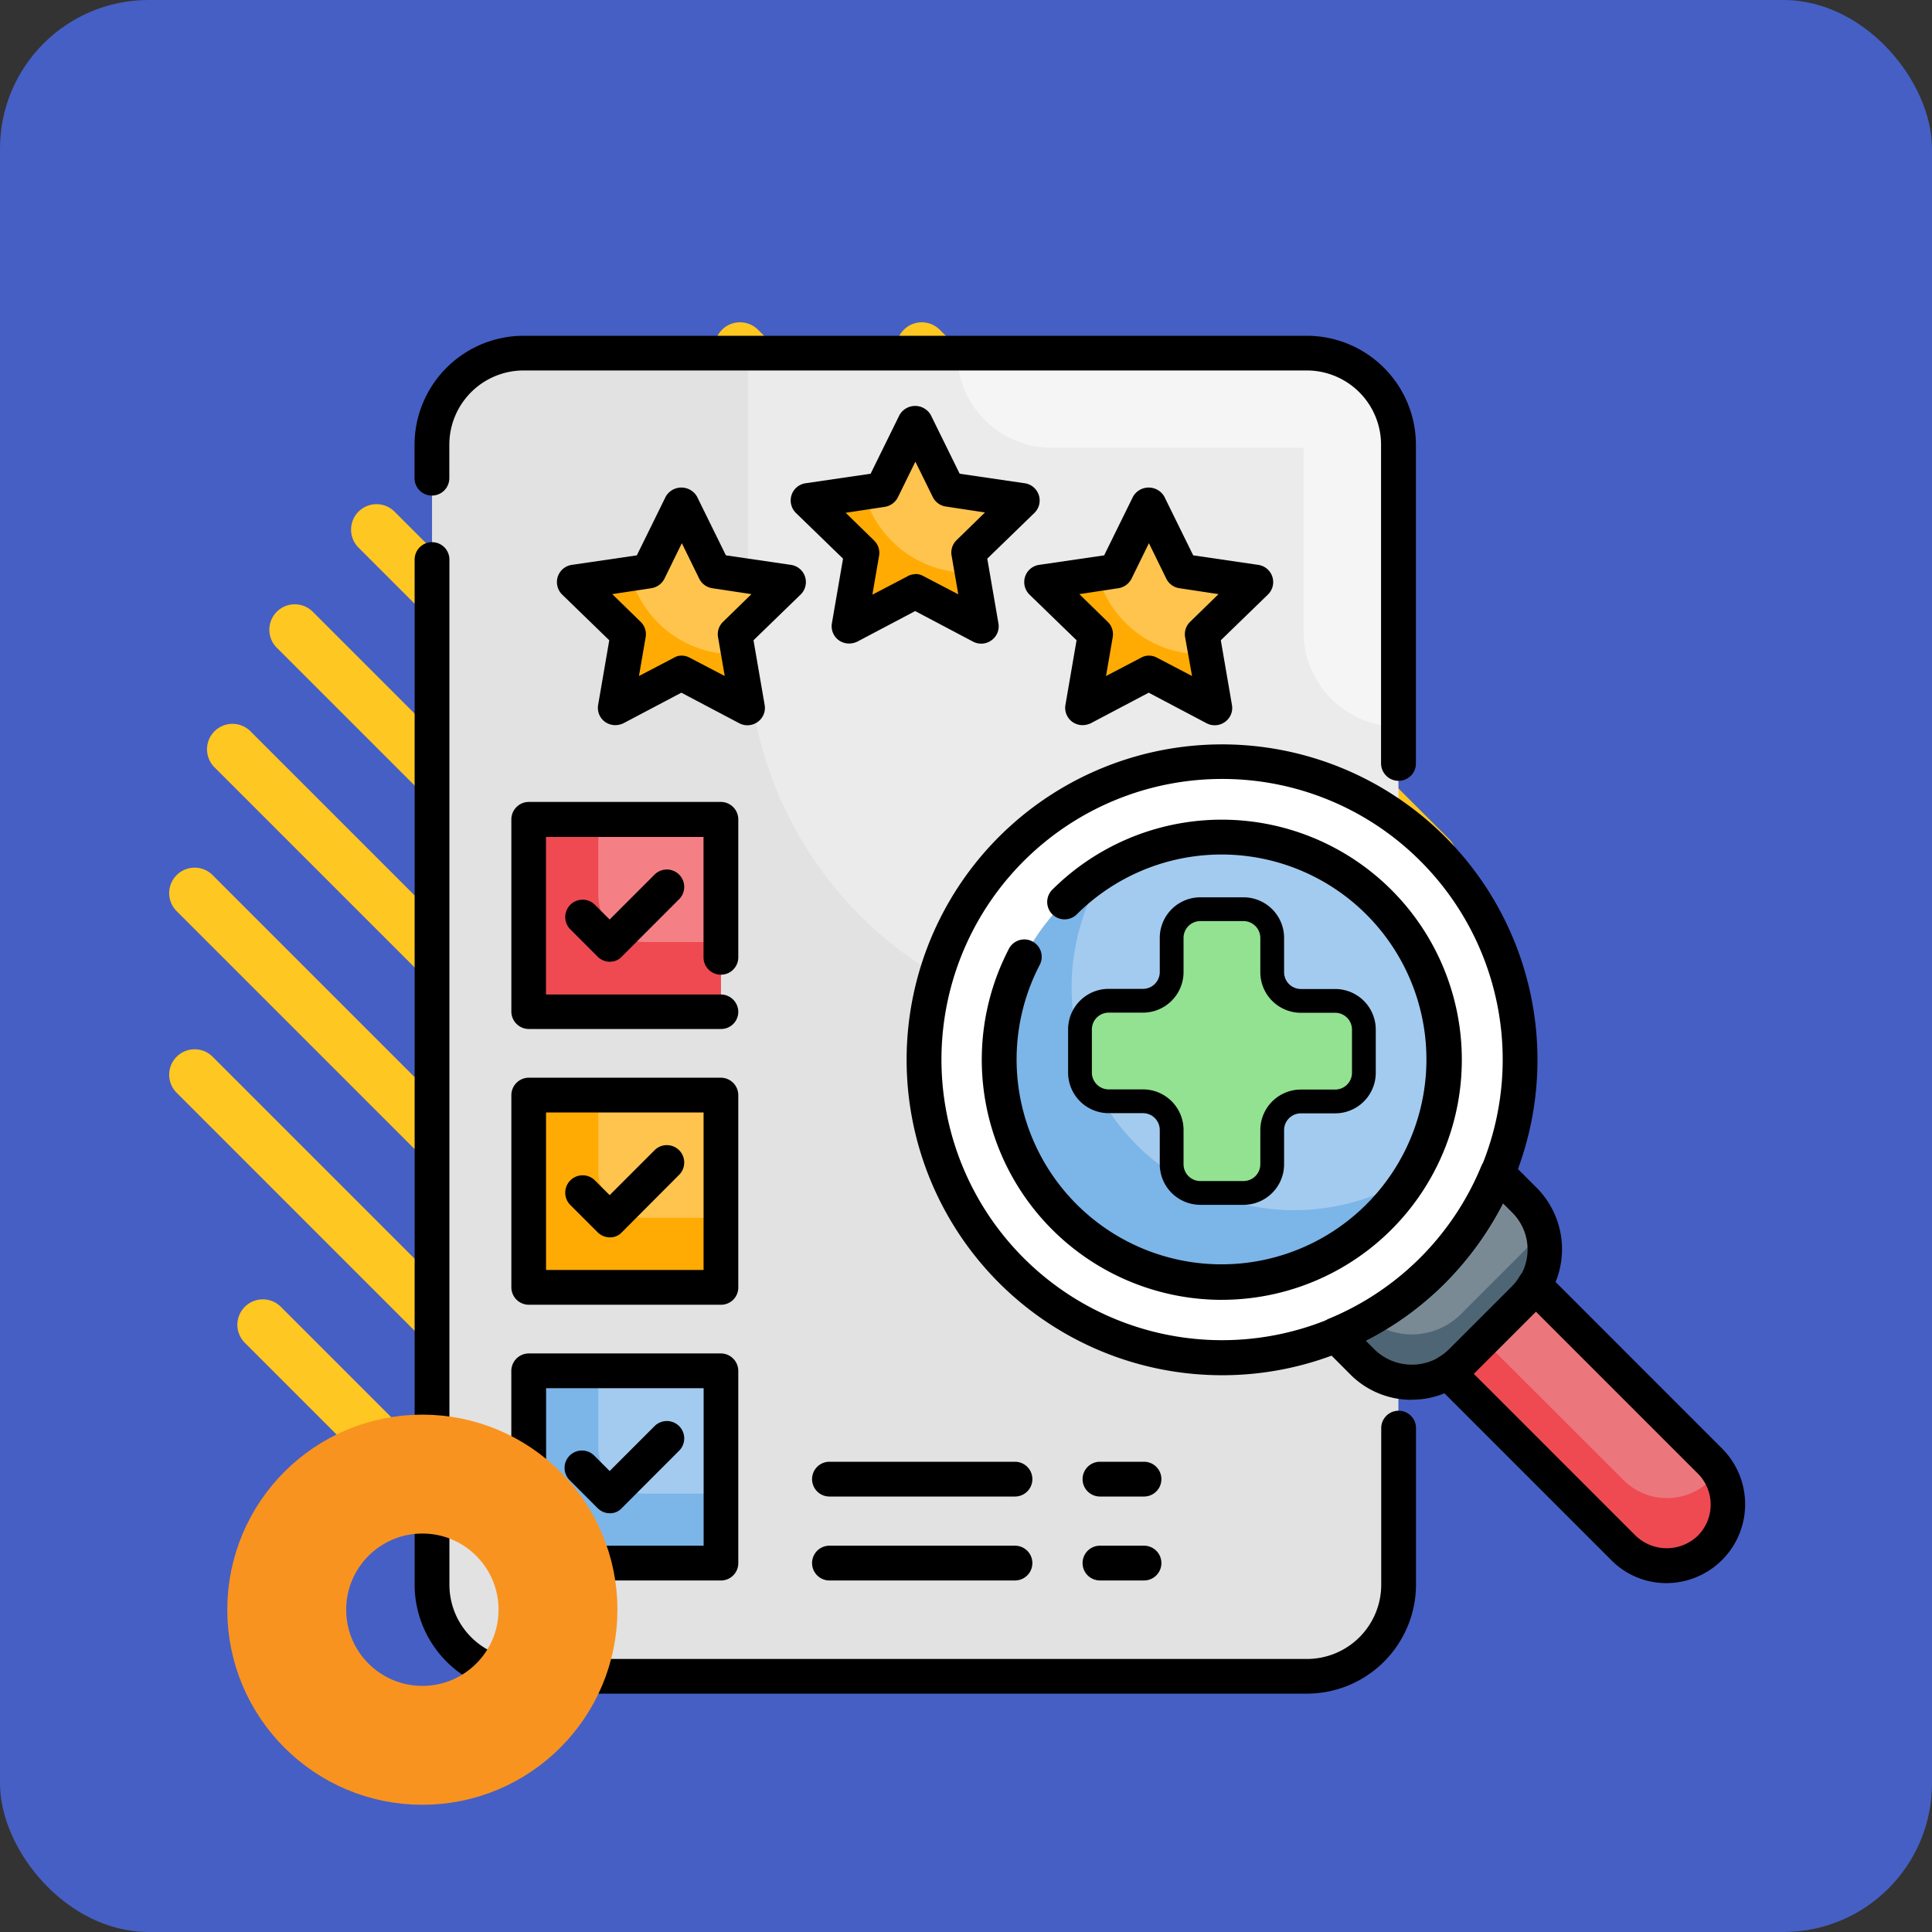 <svg xmlns="http://www.w3.org/2000/svg" width="65" height="65" viewBox="0 0 65 65">
  <rect x="0" y="0" width="65" height="65" fill="#333333" stroke="none"/>
  <g id="Grupo_989866" data-name="Grupo 989866" transform="translate(-180 -4703)">
    <rect id="Rectángulo_33792" data-name="Rectángulo 33792" width="65" height="65" rx="5" transform="translate(180 4703)" fill="#465fc4"/>
    <g id="Grupo_80313" data-name="Grupo 80313" transform="translate(185.692 4713.843)">
      <g id="Grupo_80111" data-name="Grupo 80111" transform="translate(24.464)">
        <path id="Trazado_113526" data-name="Trazado 113526" d="M289.532,1037.3l-17.138-17.138a.856.856,0,0,1,0-1.21h0a.856.856,0,0,1,1.211,0l17.138,17.138a.856.856,0,0,1,0,1.211h0A.857.857,0,0,1,289.532,1037.3Z" transform="translate(-272.143 -1018.7)" fill="#ffc721"/>
      </g>
      <g id="Grupo_80112" data-name="Grupo 80112" transform="translate(32.873 2.294)">
        <path id="Trazado_113527" data-name="Trazado 113527" d="M343.678,1044.286l-6.434-6.434a.857.857,0,0,1,0-1.211h0a.856.856,0,0,1,1.211,0l6.433,6.433a.856.856,0,0,1,0,1.211h0A.856.856,0,0,1,343.678,1044.286Z" transform="translate(-336.993 -1036.39)" fill="#ffc721"/>
      </g>
      <g id="Grupo_80113" data-name="Grupo 80113" transform="translate(18.349)">
        <path id="Trazado_113528" data-name="Trazado 113528" d="M248.493,1043.414l-23.253-23.253a.855.855,0,0,1,0-1.21h0a.856.856,0,0,1,1.211,0L249.7,1042.2a.856.856,0,0,1,0,1.211h0A.856.856,0,0,1,248.493,1043.414Z" transform="translate(-224.989 -1018.7)" fill="#ffc721"/>
      </g>
      <g id="Grupo_80114" data-name="Grupo 80114" transform="translate(13.51 1.276)">
        <path id="Trazado_113529" data-name="Trazado 113529" d="M214.741,1056.815,187.926,1030a.856.856,0,0,1,0-1.211h0a.855.855,0,0,1,1.211,0l26.816,26.816a.856.856,0,0,1,0,1.211h0A.856.856,0,0,1,214.741,1056.815Z" transform="translate(-187.675 -1028.537)" fill="#ffc721"/>
      </g>
      <g id="Grupo_80115" data-name="Grupo 80115" transform="translate(9.488 3.369)">
        <path id="Trazado_113530" data-name="Trazado 113530" d="M185.658,1074.883l-28.744-28.744a.856.856,0,0,1,0-1.211h0a.856.856,0,0,1,1.211,0l28.745,28.745a.856.856,0,0,1,0,1.211h0A.856.856,0,0,1,185.658,1074.883Z" transform="translate(-156.663 -1044.677)" fill="#ffc721"/>
      </g>
      <g id="Grupo_80116" data-name="Grupo 80116" transform="translate(6.119 6.119)">
        <path id="Trazado_113531" data-name="Trazado 113531" d="M160.3,1096.71l-29.363-29.363a.857.857,0,0,1,0-1.211h0a.857.857,0,0,1,1.211,0l29.363,29.364a.857.857,0,0,1,0,1.211h0A.857.857,0,0,1,160.3,1096.71Z" transform="translate(-130.686 -1065.885)" fill="#ffc721"/>
      </g>
      <g id="Grupo_80117" data-name="Grupo 80117" transform="translate(3.369 9.488)">
        <path id="Trazado_113532" data-name="Trazado 113532" d="M138.474,1122.069l-28.745-28.745a.856.856,0,0,1,0-1.21h0a.856.856,0,0,1,1.211,0l28.744,28.744a.856.856,0,0,1,0,1.211h0A.856.856,0,0,1,138.474,1122.069Z" transform="translate(-109.478 -1091.863)" fill="#ffc721"/>
      </g>
      <g id="Grupo_80118" data-name="Grupo 80118" transform="translate(1.276 13.51)">
        <path id="Trazado_113533" data-name="Trazado 113533" d="M120.4,1151.153l-26.816-26.816a.856.856,0,0,1,0-1.211h0a.855.855,0,0,1,1.211,0l26.816,26.816a.856.856,0,0,1,0,1.211h0A.855.855,0,0,1,120.4,1151.153Z" transform="translate(-93.336 -1122.875)" fill="#ffc721"/>
      </g>
      <g id="Grupo_80119" data-name="Grupo 80119" transform="translate(0 18.349)">
        <path id="Trazado_113534" data-name="Trazado 113534" d="M107,1184.9,83.75,1161.651a.855.855,0,0,1,0-1.211h0a.855.855,0,0,1,1.211,0l23.253,23.253a.855.855,0,0,1,0,1.211h0A.856.856,0,0,1,107,1184.9Z" transform="translate(-83.499 -1160.189)" fill="#ffc721"/>
      </g>
      <g id="Grupo_80120" data-name="Grupo 80120" transform="translate(0 24.464)">
        <path id="Trazado_113535" data-name="Trazado 113535" d="M100.888,1225.943,83.75,1208.8a.856.856,0,0,1,0-1.211h0a.856.856,0,0,1,1.211,0l17.138,17.138a.857.857,0,0,1,0,1.211h0A.856.856,0,0,1,100.888,1225.943Z" transform="translate(-83.499 -1207.343)" fill="#ffc721"/>
      </g>
      <g id="Grupo_80121" data-name="Grupo 80121" transform="translate(2.294 32.873)">
        <path id="Trazado_113536" data-name="Trazado 113536" d="M107.875,1280.088l-6.433-6.434a.856.856,0,0,1,0-1.211h0a.857.857,0,0,1,1.211,0l6.434,6.434a.856.856,0,0,1,0,1.211h0A.856.856,0,0,1,107.875,1280.088Z" transform="translate(-101.191 -1272.193)" fill="#ffc721"/>
      </g>
    </g>
    <g id="Grupo_989971" data-name="Grupo 989971" transform="translate(6905 13101.77)">
      <g id="evaluacion_2_" data-name="evaluacion (2)" transform="translate(-6711.05 -8390.75)">
        <g id="Grupo_989945" data-name="Grupo 989945" transform="translate(0.585 0)">
          <g id="Grupo_989919" data-name="Grupo 989919" transform="translate(0 3.854)">
            <path id="Trazado_625313" data-name="Trazado 625313" d="M36.954,6.94H10.612A3.084,3.084,0,0,0,7.53,10.022v38.35a3.084,3.084,0,0,0,3.082,3.082H36.961a3.084,3.084,0,0,0,3.082-3.082V10.03a3.087,3.087,0,0,0-3.09-3.09Z" transform="translate(-7.53 -6.94)" fill="#e2e2e2"/>
          </g>
          <g id="Grupo_989920" data-name="Grupo 989920" transform="translate(3.254 19.553)">
            <path id="Trazado_625314" data-name="Trazado 625314" d="M11.7,27.06h6.468v6.468H11.7Z" transform="translate(-11.7 -27.06)" fill="#ef4a51"/>
          </g>
          <g id="Grupo_989921" data-name="Grupo 989921" transform="translate(3.254 28.823)">
            <path id="Trazado_625315" data-name="Trazado 625315" d="M11.7,38.94h6.468v6.468H11.7Z" transform="translate(-11.7 -38.94)" fill="#ffab03"/>
          </g>
          <g id="Grupo_989922" data-name="Grupo 989922" transform="translate(3.254 38.1)">
            <path id="Trazado_625316" data-name="Trazado 625316" d="M11.7,50.83h6.468V57.3H11.7Z" transform="translate(-11.7 -50.83)" fill="#7cb5e8"/>
          </g>
          <g id="Grupo_989923" data-name="Grupo 989923" transform="translate(3.254 38.1)">
            <path id="Trazado_625317" data-name="Trazado 625317" d="M11.7,50.83h6.468V57.3H11.7Z" transform="translate(-11.7 -50.83)" fill="#7cb5e8"/>
          </g>
          <g id="Grupo_989924" data-name="Grupo 989924" transform="translate(5.594 38.1)" opacity="0.3">
            <path id="Trazado_625318" data-name="Trazado 625318" d="M14.7,53.4a1.565,1.565,0,0,0,1.561,1.561h2.567V50.83H14.7Z" transform="translate(-14.7 -50.83)" fill="#fff"/>
          </g>
          <g id="Grupo_989925" data-name="Grupo 989925" transform="translate(5.594 28.823)" opacity="0.3">
            <path id="Trazado_625319" data-name="Trazado 625319" d="M14.7,41.507a1.565,1.565,0,0,0,1.561,1.561h2.567V38.94H14.7Z" transform="translate(-14.7 -38.94)" fill="#fff"/>
          </g>
          <g id="Grupo_989926" data-name="Grupo 989926" transform="translate(5.594 19.546)" opacity="0.3">
            <path id="Trazado_625320" data-name="Trazado 625320" d="M14.7,29.617a1.565,1.565,0,0,0,1.561,1.561h2.567V27.05H14.7Z" transform="translate(-14.7 -27.05)" fill="#fff"/>
          </g>
          <g id="Grupo_989927" data-name="Grupo 989927" transform="translate(10.627 3.854)" opacity="0.3">
            <path id="Trazado_625321" data-name="Trazado 625321" d="M39.946,6.94H21.15v9.808A12.914,12.914,0,0,0,34.063,29.661h8.973V10.03a3.087,3.087,0,0,0-3.09-3.09Z" transform="translate(-21.15 -6.94)" fill="#fff"/>
          </g>
          <g id="Grupo_989928" data-name="Grupo 989928" transform="translate(17.665 3.862)" opacity="0.5">
            <path id="Trazado_625322" data-name="Trazado 625322" d="M41.929,6.95H30.17a3.187,3.187,0,0,0,3.183,3.183h8.474v6.2a3.187,3.187,0,0,0,3.183,3.183h.008v-9.48A3.085,3.085,0,0,0,41.929,6.95Z" transform="translate(-30.17 -6.95)" fill="#fff"/>
          </g>
          <g id="Grupo_989929" data-name="Grupo 989929" transform="translate(16.542 17.595)">
            <circle id="Elipse_4989" data-name="Elipse 4989" cx="10.034" cy="10.034" r="10.034" transform="translate(0)" fill="#fff"/>
          </g>
          <g id="Grupo_989930" data-name="Grupo 989930" transform="translate(19.089 20.146)">
            <path id="Trazado_625323" data-name="Trazado 625323" d="M39.482,42.8a7.491,7.491,0,1,0-5.3-2.193A7.442,7.442,0,0,0,39.482,42.8Z" transform="translate(-31.995 -27.82)" fill="#7cb5e8"/>
          </g>
          <g id="Grupo_989931" data-name="Grupo 989931" transform="translate(21.524 20.139)" opacity="0.3">
            <path id="Trazado_625324" data-name="Trazado 625324" d="M40.167,27.81a7.439,7.439,0,0,0-3.933,1.124A7.486,7.486,0,0,0,46.542,39.241,7.486,7.486,0,0,0,40.167,27.81Z" transform="translate(-35.116 -27.81)" fill="#fff"/>
          </g>
          <g id="Grupo_989932" data-name="Grupo 989932" transform="translate(34.175 35.221)">
            <path id="Trazado_625325" data-name="Trazado 625325" d="M53.913,47.585l-2.138,2.138a2.3,2.3,0,0,1-.445.336l5.907,5.907a2.063,2.063,0,0,0,2.918-2.918L54.248,47.14A2.081,2.081,0,0,1,53.913,47.585Z" transform="translate(-51.33 -47.14)" fill="#ef4a51"/>
          </g>
          <g id="Grupo_989933" data-name="Grupo 989933" transform="translate(35.369 35.229)" opacity="0.3">
            <path id="Trazado_625326" data-name="Trazado 625326" d="M54.584,47.15a2.559,2.559,0,0,1-.336.445L52.86,48.984,57.581,53.7a2.067,2.067,0,0,0,2.918,0,2.507,2.507,0,0,0,.265-.32,2.063,2.063,0,0,0-.265-.32Z" transform="translate(-52.86 -47.15)" fill="#e2e2e2"/>
          </g>
          <g id="Grupo_989934" data-name="Grupo 989934" transform="translate(30.407 31.46)">
            <path id="Trazado_625327" data-name="Trazado 625327" d="M49.769,45.589a9.835,9.835,0,0,0,2.177-3.269l.905.905a2.341,2.341,0,0,1,0,3.308l-2.138,2.138a2.341,2.341,0,0,1-3.308,0l-.905-.905a10.162,10.162,0,0,0,3.269-2.177Z" transform="translate(-46.5 -42.32)" fill="#4e6575"/>
          </g>
          <g id="Grupo_989935" data-name="Grupo 989935" transform="translate(31.499 31.452)" opacity="0.3">
            <path id="Trazado_625328" data-name="Trazado 625328" d="M51.013,47.054l2.138-2.138a2.349,2.349,0,0,0,.538-.85,2.349,2.349,0,0,0-.538-.85l-.905-.905a10.162,10.162,0,0,1-2.177,3.269A9.856,9.856,0,0,1,47.9,47.218a2.34,2.34,0,0,0,3.113-.164Z" transform="translate(-47.9 -42.31)" fill="#e2e2e2"/>
          </g>
          <g id="Grupo_989938" data-name="Grupo 989938" transform="translate(12.656 6.195)">
            <g id="Grupo_989936" data-name="Grupo 989936">
              <path id="Trazado_625329" data-name="Trazado 625329" d="M27.347,9.94l1.116,2.255,2.489.359-1.8,1.756.421,2.481-2.224-1.17-2.224,1.17.421-2.481L23.75,12.554l2.481-.359Z" transform="translate(-23.75 -9.94)" fill="#ffab03"/>
            </g>
            <g id="Grupo_989937" data-name="Grupo 989937" transform="translate(1.873)" opacity="0.3">
              <path id="Trazado_625330" data-name="Trazado 625330" d="M28.99,12.195,27.874,9.94l-1.116,2.255-.609.086a3.615,3.615,0,0,0,3.488,2.708c.047,0,.094-.016.14-.016l-.117-.663,1.8-1.756Z" transform="translate(-26.15 -9.94)" fill="#fff"/>
            </g>
          </g>
          <g id="Grupo_989941" data-name="Grupo 989941" transform="translate(4.791 8.942)">
            <g id="Grupo_989939" data-name="Grupo 989939">
              <path id="Trazado_625331" data-name="Trazado 625331" d="M17.275,13.46l1.108,2.255,2.489.359-1.8,1.756.429,2.481-2.224-1.17-2.232,1.17.429-2.481-1.8-1.756,2.489-.359Z" transform="translate(-13.67 -13.46)" fill="#ffab03"/>
            </g>
            <g id="Grupo_989940" data-name="Grupo 989940" transform="translate(1.873)" opacity="0.3">
              <path id="Trazado_625332" data-name="Trazado 625332" d="M18.91,15.715,17.794,13.46l-1.116,2.255-.609.086a3.615,3.615,0,0,0,3.488,2.708c.047,0,.094-.016.14-.016l-.117-.663,1.8-1.756Z" transform="translate(-16.07 -13.46)" fill="#fff"/>
            </g>
          </g>
          <g id="Grupo_989944" data-name="Grupo 989944" transform="translate(20.513 8.942)">
            <g id="Grupo_989942" data-name="Grupo 989942">
              <path id="Trazado_625333" data-name="Trazado 625333" d="M37.425,13.46l1.108,2.255,2.489.359-1.8,1.756.429,2.481-2.224-1.17-2.232,1.17.429-2.481-1.8-1.756,2.489-.359Z" transform="translate(-33.82 -13.46)" fill="#ffab03"/>
            </g>
            <g id="Grupo_989943" data-name="Grupo 989943" transform="translate(1.873)" opacity="0.3">
              <path id="Trazado_625334" data-name="Trazado 625334" d="M39.06,15.715,37.944,13.46l-1.116,2.255-.609.086a3.615,3.615,0,0,0,3.488,2.708c.047,0,.094-.016.14-.016l-.117-.663,1.8-1.756Z" transform="translate(-36.22 -13.46)" fill="#fff"/>
            </g>
          </g>
        </g>
        <g id="Grupo_989968" data-name="Grupo 989968" transform="translate(0 3.277)">
          <g id="Grupo_989946" data-name="Grupo 989946" transform="translate(16.547 13.746)">
            <path id="Trazado_625335" data-name="Trazado 625335" d="M38.6,45.043a10.612,10.612,0,1,1,7.506-3.105A10.593,10.593,0,0,1,38.6,45.043Zm0-20.061a9.441,9.441,0,1,0,6.679,2.762A9.416,9.416,0,0,0,38.6,24.982Z" transform="translate(-27.988 -23.818)"/>
          </g>
          <g id="Grupo_989947" data-name="Grupo 989947" transform="translate(19.078 16.284)">
            <path id="Trazado_625336" data-name="Trazado 625336" d="M39.314,43.221a8.08,8.08,0,0,1-7.178-11.79.585.585,0,1,1,1.038.538,6.894,6.894,0,1,0,1.248-1.709.585.585,0,0,1-.827-.827,8.077,8.077,0,1,1,5.719,13.787Z" transform="translate(-31.231 -27.07)"/>
          </g>
          <g id="Grupo_989948" data-name="Grupo 989948" transform="translate(34.178 31.369)">
            <path id="Trazado_625337" data-name="Trazado 625337" d="M58.532,57a2.6,2.6,0,0,1-1.873-.78l-5.907-5.907a.58.58,0,0,1-.164-.484.6.6,0,0,1,.273-.429,1.7,1.7,0,0,0,.328-.25l2.138-2.138a1.637,1.637,0,0,0,.25-.328.585.585,0,0,1,.913-.117L60.4,52.479A2.653,2.653,0,0,1,58.532,57ZM52.04,49.959l5.446,5.446a1.508,1.508,0,0,0,2.091,0,1.479,1.479,0,0,0,0-2.091l-5.446-5.446Z" transform="translate(-50.584 -46.404)"/>
          </g>
          <g id="Grupo_989949" data-name="Grupo 989949" transform="translate(30.398 27.586)">
            <path id="Trazado_625338" data-name="Trazado 625338" d="M48.884,49.767a2.9,2.9,0,0,1-2.068-.858L45.911,48a.6.6,0,0,1-.164-.531.6.6,0,0,1,.351-.429,9.451,9.451,0,0,0,5.126-5.126.6.6,0,0,1,.429-.351.583.583,0,0,1,.531.164l.905.905a2.929,2.929,0,0,1,0,4.135l-2.138,2.138a2.891,2.891,0,0,1-2.068.858Zm-1.545-1.99.312.312a1.8,1.8,0,0,0,2.481,0l2.138-2.138a1.752,1.752,0,0,0,0-2.481l-.312-.312a10.871,10.871,0,0,1-1.943,2.676A10.35,10.35,0,0,1,47.339,47.778Z" transform="translate(-45.739 -41.555)"/>
          </g>
          <g id="Grupo_989950" data-name="Grupo 989950" transform="translate(13.366 37.882)">
            <path id="Trazado_625339" data-name="Trazado 625339" d="M30.737,55.92H24.5a.585.585,0,0,1,0-1.17h6.242a.585.585,0,0,1,0,1.17Z" transform="translate(-23.91 -54.75)"/>
          </g>
          <g id="Grupo_989951" data-name="Grupo 989951" transform="translate(22.472 37.882)">
            <path id="Trazado_625340" data-name="Trazado 625340" d="M37.648,55.92H36.165a.585.585,0,0,1,0-1.17h1.482a.585.585,0,1,1,0,1.17Z" transform="translate(-35.58 -54.75)"/>
          </g>
          <g id="Grupo_989952" data-name="Grupo 989952" transform="translate(13.366 40.706)">
            <path id="Trazado_625341" data-name="Trazado 625341" d="M30.737,59.54H24.5a.585.585,0,0,1,0-1.17h6.242a.585.585,0,0,1,0,1.17Z" transform="translate(-23.91 -58.37)"/>
          </g>
          <g id="Grupo_989953" data-name="Grupo 989953" transform="translate(22.472 40.706)">
            <path id="Trazado_625342" data-name="Trazado 625342" d="M37.648,59.54H36.165a.585.585,0,0,1,0-1.17h1.482a.585.585,0,0,1,0,1.17Z" transform="translate(-35.58 -58.37)"/>
          </g>
          <g id="Grupo_989954" data-name="Grupo 989954" transform="translate(0 6.944)">
            <path id="Trazado_625343" data-name="Trazado 625343" d="M36.789,53.84H10.447A3.673,3.673,0,0,1,6.78,50.173V15.685a.585.585,0,0,1,1.17,0V50.173a2.5,2.5,0,0,0,2.5,2.5H36.8a2.5,2.5,0,0,0,2.5-2.5V44.906a.585.585,0,1,1,1.17,0v5.267A3.675,3.675,0,0,1,36.789,53.84Z" transform="translate(-6.78 -15.1)"/>
          </g>
          <g id="Grupo_989955" data-name="Grupo 989955">
            <path id="Trazado_625344" data-name="Trazado 625344" d="M39.879,21.173a.589.589,0,0,1-.585-.585V9.867a2.5,2.5,0,0,0-2.5-2.5H10.447a2.5,2.5,0,0,0-2.5,2.5v1.124a.585.585,0,1,1-1.17,0V9.867A3.673,3.673,0,0,1,10.447,6.2H36.8a3.673,3.673,0,0,1,3.667,3.667V20.6A.583.583,0,0,1,39.879,21.173Z" transform="translate(-6.78 -6.2)"/>
          </g>
          <g id="Grupo_989958" data-name="Grupo 989958" transform="translate(4.786 5.109)">
            <path id="Trazado_625347" data-name="Trazado 625347" d="M14.877,20.739a.6.6,0,0,1-.343-.109.583.583,0,0,1-.234-.57l.375-2.177L13.09,16.346a.592.592,0,0,1-.148-.6.584.584,0,0,1,.476-.4l2.185-.32.975-1.982a.607.607,0,0,1,1.046,0l.975,1.982,2.185.32a.585.585,0,0,1,.328,1l-1.584,1.537.375,2.177a.576.576,0,0,1-.234.57.587.587,0,0,1-.616.047L17.1,19.647l-1.951,1.03a.665.665,0,0,1-.273.062ZM17.109,18.4a.569.569,0,0,1,.273.07l1.178.616-.226-1.311a.579.579,0,0,1,.172-.515l.952-.929-1.319-.2a.583.583,0,0,1-.437-.32l-.585-1.194-.585,1.194a.6.6,0,0,1-.437.32l-1.319.2.952.929a.579.579,0,0,1,.172.515l-.226,1.311,1.178-.616a.472.472,0,0,1,.257-.07Z" transform="translate(-12.913 -12.748)"/>
          </g>
          <g id="Grupo_989959" data-name="Grupo 989959" transform="translate(12.651 2.362)">
            <path id="Trazado_625348" data-name="Trazado 625348" d="M24.957,17.219a.6.6,0,0,1-.343-.109.583.583,0,0,1-.234-.57l.375-2.177L23.17,12.826a.592.592,0,0,1-.148-.6.584.584,0,0,1,.476-.4l2.185-.32.975-1.982a.607.607,0,0,1,1.046,0l.975,1.982,2.185.32a.585.585,0,0,1,.328,1l-1.584,1.537.375,2.177a.576.576,0,0,1-.234.57.587.587,0,0,1-.616.047l-1.951-1.03-1.951,1.03a.665.665,0,0,1-.273.062Zm2.224-2.341a.569.569,0,0,1,.273.07l1.178.616-.226-1.311a.579.579,0,0,1,.172-.515l.952-.929-1.319-.2a.583.583,0,0,1-.437-.32L27.189,11.1,26.6,12.3a.6.6,0,0,1-.437.32l-1.319.2.952.929a.579.579,0,0,1,.172.515l-.226,1.311,1.178-.616a.472.472,0,0,1,.257-.07Z" transform="translate(-22.993 -9.227)"/>
          </g>
          <g id="Grupo_989960" data-name="Grupo 989960" transform="translate(20.508 5.109)">
            <path id="Trazado_625349" data-name="Trazado 625349" d="M35.027,20.739a.6.6,0,0,1-.343-.109.583.583,0,0,1-.234-.57l.375-2.177L33.24,16.346a.592.592,0,0,1-.148-.6.584.584,0,0,1,.476-.4l2.185-.32.975-1.982a.607.607,0,0,1,1.046,0l.975,1.982,2.185.32a.585.585,0,0,1,.328,1l-1.584,1.537.375,2.177a.576.576,0,0,1-.234.57.587.587,0,0,1-.616.047l-1.951-1.03L35.3,20.677a.665.665,0,0,1-.273.062ZM37.259,18.4a.569.569,0,0,1,.273.07l1.178.616-.234-1.311a.579.579,0,0,1,.172-.515l.952-.929-1.319-.2a.583.583,0,0,1-.437-.32l-.585-1.194-.585,1.194a.6.6,0,0,1-.437.32l-1.319.2.952.929a.579.579,0,0,1,.172.515l-.226,1.311,1.178-.616A.519.519,0,0,1,37.259,18.4Z" transform="translate(-33.063 -12.748)"/>
          </g>
          <g id="Grupo_989961" data-name="Grupo 989961" transform="translate(3.254 15.683)">
            <path id="Trazado_625350" data-name="Trazado 625350" d="M18,33.939H11.535a.589.589,0,0,1-.585-.585V26.885a.589.589,0,0,1,.585-.585H18a.589.589,0,0,1,.585.585v4.643a.585.585,0,0,1-1.17,0v-4.05h-5.3v5.3H18a.589.589,0,0,1,.585.585A.578.578,0,0,1,18,33.939Z" transform="translate(-10.95 -26.3)"/>
          </g>
          <g id="Grupo_989962" data-name="Grupo 989962" transform="translate(5.058 17.948)">
            <path id="Trazado_625351" data-name="Trazado 625351" d="M14.774,32.314a.579.579,0,0,1-.414-.172l-.929-.929a.585.585,0,0,1,.827-.827l.507.507,1.522-1.522a.585.585,0,0,1,.827.827L15.18,32.134a.529.529,0,0,1-.406.179Z" transform="translate(-13.262 -29.202)"/>
          </g>
          <g id="Grupo_989963" data-name="Grupo 989963" transform="translate(3.254 24.961)">
            <path id="Trazado_625352" data-name="Trazado 625352" d="M18,45.829H11.535a.589.589,0,0,1-.585-.585V38.775a.589.589,0,0,1,.585-.585H18a.589.589,0,0,1,.585.585v6.468A.58.58,0,0,1,18,45.829Zm-5.883-1.17h5.3v-5.3h-5.3Z" transform="translate(-10.95 -38.19)"/>
          </g>
          <g id="Grupo_989964" data-name="Grupo 989964" transform="translate(5.058 27.225)">
            <path id="Trazado_625353" data-name="Trazado 625353" d="M14.774,44.2a.585.585,0,0,1-.414-.172l-.929-.929a.585.585,0,0,1,.827-.827l.507.507,1.522-1.522a.585.585,0,0,1,.827.827L15.18,44.024A.532.532,0,0,1,14.774,44.2Z" transform="translate(-13.262 -41.092)"/>
          </g>
          <g id="Grupo_989965" data-name="Grupo 989965" transform="translate(3.254 34.238)">
            <path id="Trazado_625354" data-name="Trazado 625354" d="M18,57.719H13.338a.585.585,0,1,1,0-1.17h4.081v-5.3h-5.3v5.883a.585.585,0,0,1-1.17,0V50.665a.589.589,0,0,1,.585-.585H18a.589.589,0,0,1,.585.585v6.468A.584.584,0,0,1,18,57.719Z" transform="translate(-10.95 -50.08)"/>
          </g>
          <g id="Grupo_989966" data-name="Grupo 989966" transform="translate(5.058 36.503)">
            <path id="Trazado_625355" data-name="Trazado 625355" d="M14.774,56.094a.585.585,0,0,1-.414-.172l-.929-.929a.585.585,0,1,1,.827-.827l.507.507,1.522-1.522a.585.585,0,0,1,.827.827L15.18,55.914A.532.532,0,0,1,14.774,56.094Z" transform="translate(-13.262 -52.982)"/>
          </g>
        </g>
      </g>
      <g id="Grupo_989971-2" data-name="Grupo 989971" transform="translate(-6688.668 -8368.181)">
        <path id="Trazado_625359" data-name="Trazado 625359" d="M193.284,72.371h-1.152a.967.967,0,0,1-.967-.966V70.253a.967.967,0,0,0-.966-.967h-1.45a.967.967,0,0,0-.966.967V71.4a.966.966,0,0,1-.967.966h-1.152a.966.966,0,0,0-.966.966v1.45a.966.966,0,0,0,.966.966h1.152a.967.967,0,0,1,.967.966v1.152a.966.966,0,0,0,.966.966h1.45a.966.966,0,0,0,.966-.966V76.72a.967.967,0,0,1,.967-.966h1.152a.967.967,0,0,0,.966-.966v-1.45A.966.966,0,0,0,193.284,72.371Z" transform="translate(-184.697 -69.286)" fill="#93e291"/>
        <path id="Trazado_625366" data-name="Trazado 625366" d="M193.287,72.371h-1.152a.966.966,0,0,1-.966-.966V70.253a.967.967,0,0,0-.967-.967h-1.45a.966.966,0,0,0-.966.967V71.4a.966.966,0,0,1-.966.966h-1.152a.966.966,0,0,0-.966.966v1.45a.966.966,0,0,0,.966.966h1.152a.966.966,0,0,1,.966.966v1.152a.966.966,0,0,0,.966.966h1.45a.966.966,0,0,0,.967-.966V76.72a.966.966,0,0,1,.966-.966h1.152a.966.966,0,0,0,.966-.966v-1.45A.966.966,0,0,0,193.287,72.371Z" transform="translate(-184.699 -69.286)" fill="none" stroke="#000" stroke-linecap="round" stroke-linejoin="round" stroke-miterlimit="10" stroke-width="0.8"/>
      </g>
    </g>
    <g id="Elipse_4731" data-name="Elipse 4731" transform="translate(187.647 4750.594)" fill="none" stroke="#f9931f" stroke-width="4">
      <ellipse cx="6.563" cy="6.563" rx="6.563" ry="6.563" stroke="none"/>
      <ellipse cx="6.563" cy="6.563" rx="4.563" ry="4.563" fill="none"/>
    </g>
  </g>
</svg>
